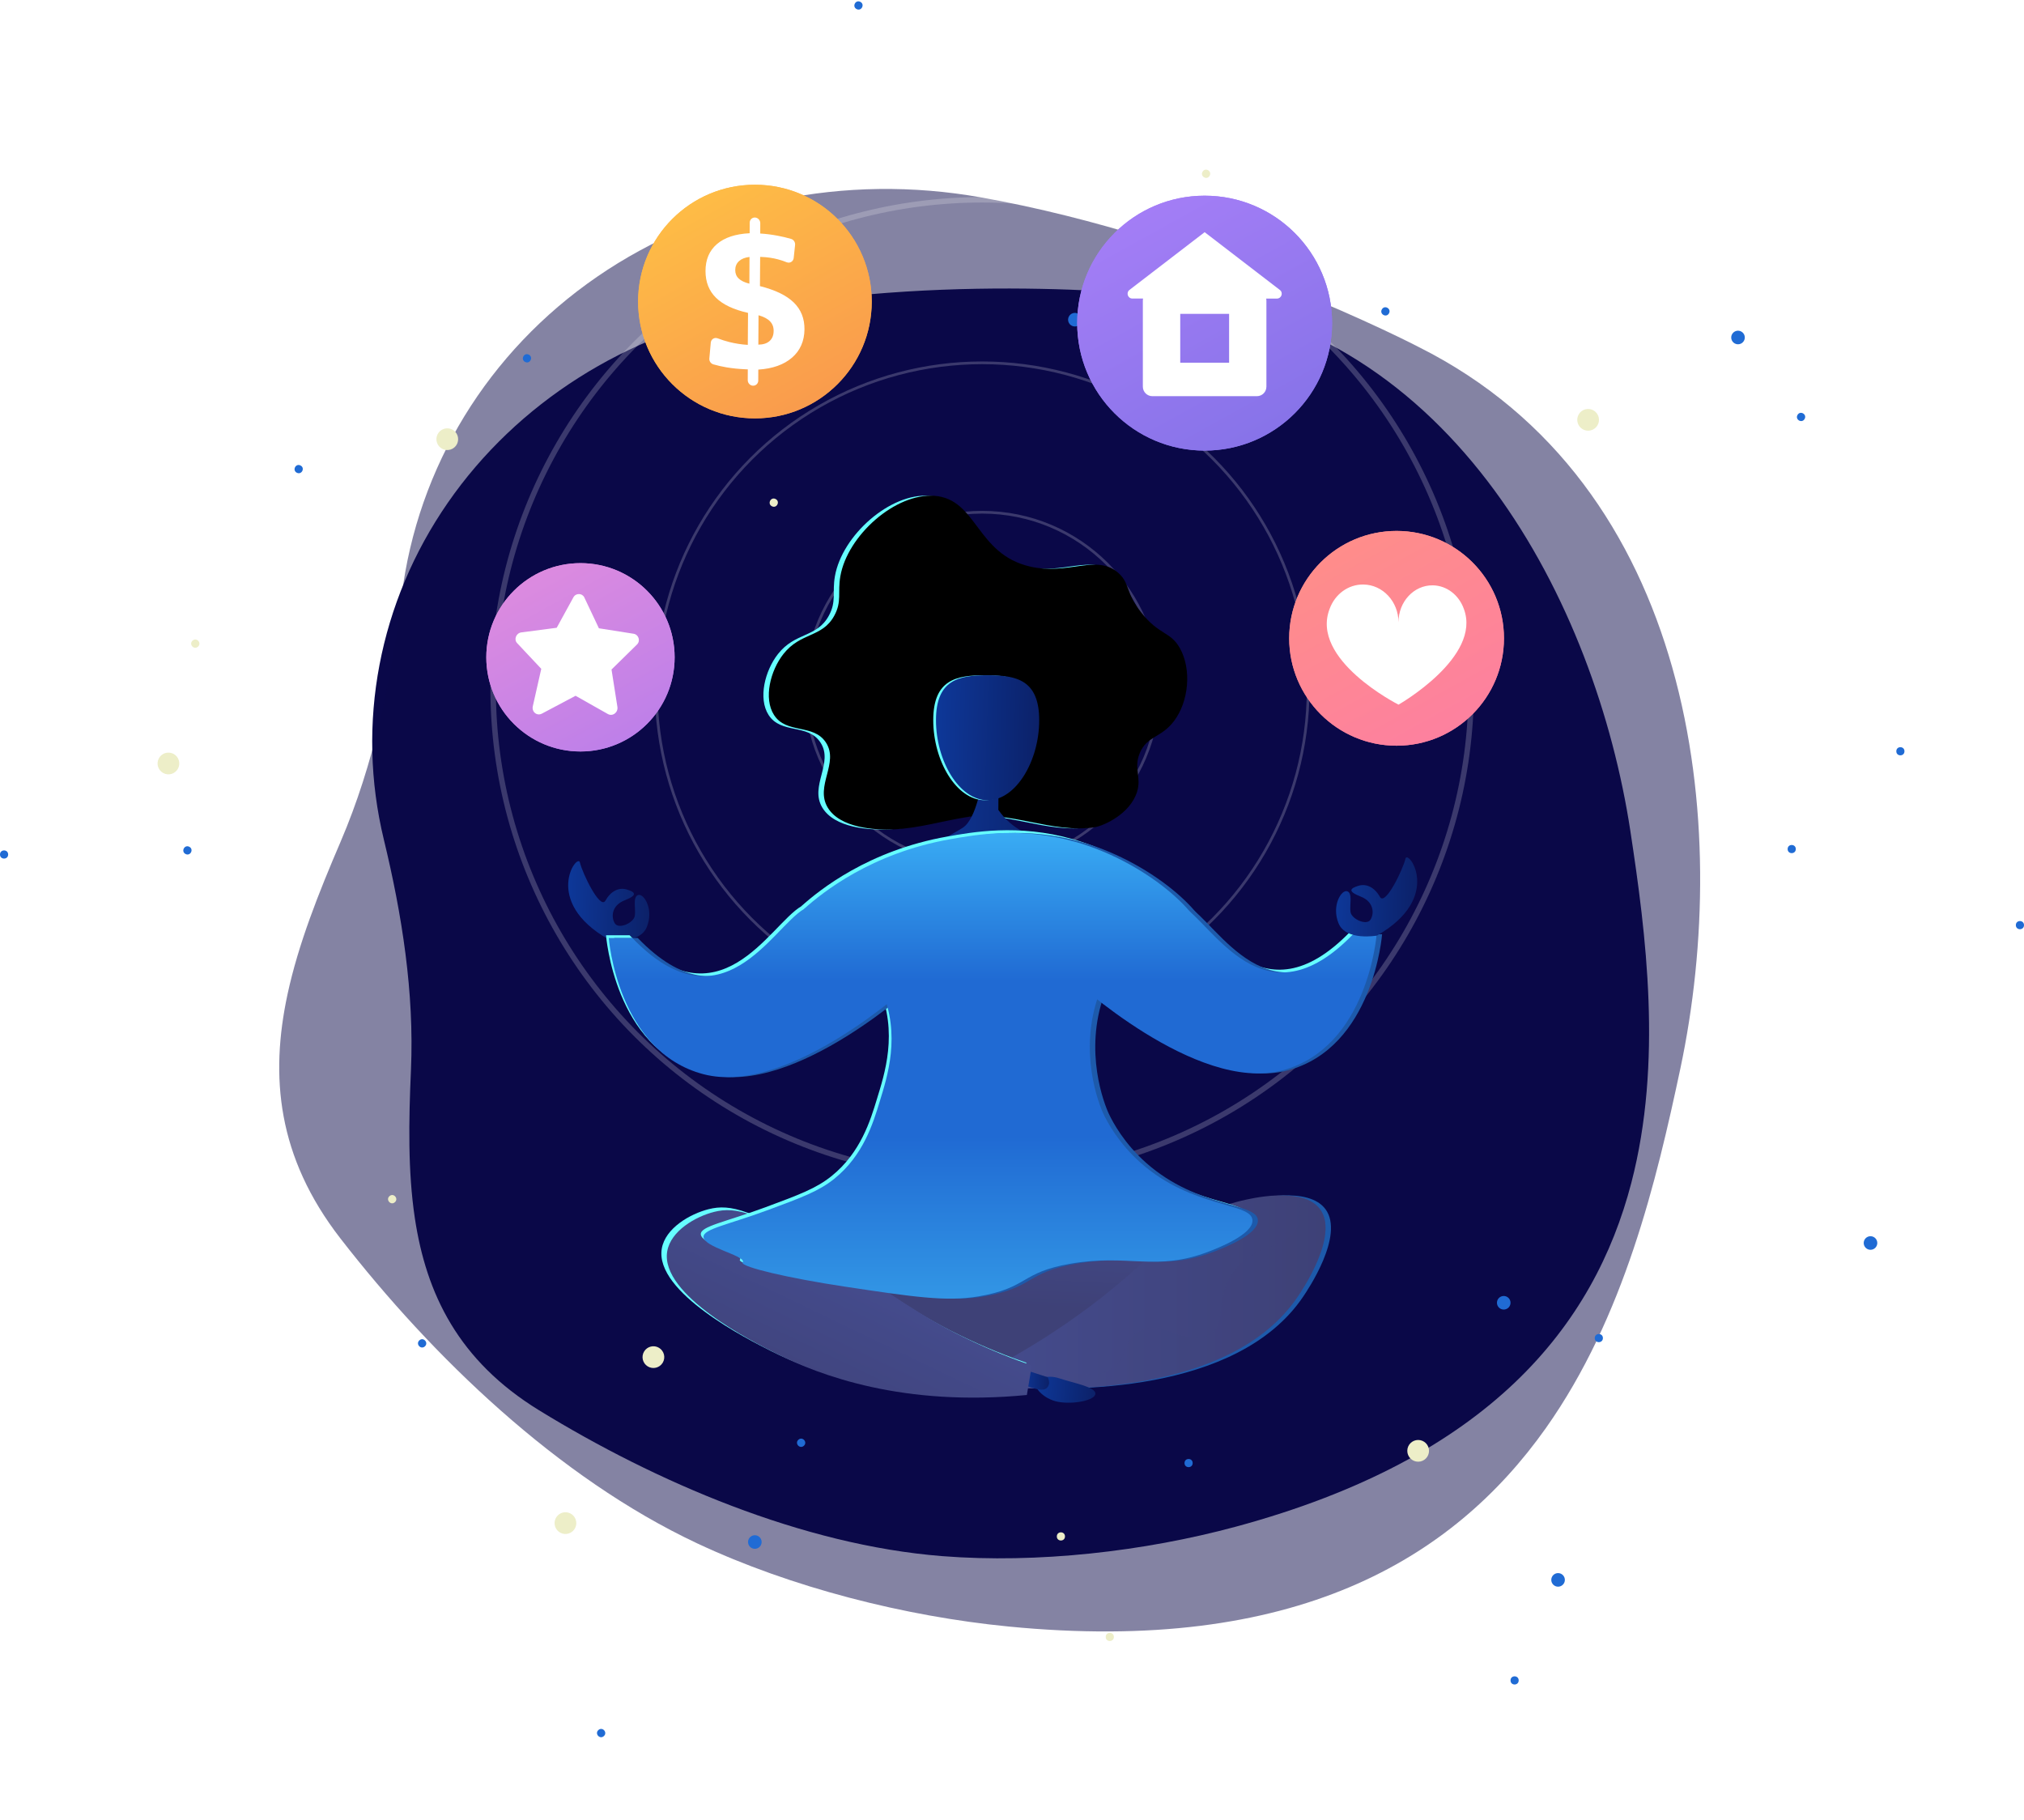 <svg width="745" height="670" viewBox="0 0 745 670" fill="none" xmlns="http://www.w3.org/2000/svg">
<path d="M600.478 435.336C586.781 487.98 548.242 536.728 454.865 561.944C421.124 571.064 381.854 575.539 346.837 572.782C295.316 568.716 241.311 545.456 198.399 519.083C168.691 500.826 156.883 476.206 152.697 448.369C150.111 431.15 150.434 412.723 151.268 393.802C152.51 365.336 147.984 336.683 141.28 309C130.969 266.361 139.459 221.646 164.897 184.961C190.334 148.294 230.523 122.772 276.361 114.197C353.592 99.751 431.946 109.279 431.946 109.279C535.141 119.999 587.377 222.445 600.104 305.835C605.906 343.949 611.997 391.012 600.478 435.336Z" fill="#0A0849"/>
<path opacity="0.5" d="M568.989 525.675C534.689 574.127 476.473 609.007 371.217 598.685C333.181 594.964 291.277 584.365 256.512 568.028C205.365 543.978 159.072 499.376 125.33 455.88C101.969 425.769 99.375 396.074 105.819 366.041C109.808 347.464 117.24 328.778 125.384 309.784C137.624 281.205 144.034 250.206 147.843 219.357C153.724 171.846 179.642 129.477 219.804 101.853C259.96 74.245 310.914 63.712 361.118 72.661C445.703 87.742 522.199 127.73 522.199 127.73C623.653 178.528 637.621 303.285 618.508 393.33C609.758 434.479 597.855 484.876 568.989 525.675Z" fill="#0A0849"/>
<circle cx="240.507" cy="499.53" r="4" transform="rotate(-148.806 240.507 499.53)" fill="#EDEEC8"/>
<circle r="4" transform="matrix(-0.955 -0.296 -0.296 0.955 61.996 281.019)" fill="#EDEEC8"/>
<circle cx="522" cy="534.023" r="4" transform="rotate(-180 522 534.023)" fill="#EDEEC8"/>
<circle r="4" transform="matrix(-0.664 -0.748 -0.748 0.664 208.13 560.627)" fill="#EDEEC8"/>
<circle cx="584.56" cy="154.53" r="4" transform="rotate(-148.806 584.56 154.53)" fill="#EDEEC8"/>
<circle cx="390.5" cy="565.523" r="1.5" transform="rotate(-180 390.5 565.523)" fill="#EDEEC8"/>
<circle r="1.5" transform="matrix(-0.664 -0.748 -0.748 0.664 144.354 441.392)" fill="#EDEEC8"/>
<circle cx="443.94" cy="63.963" r="1.5" transform="rotate(-148.806 443.94 63.963)" fill="#EDEEC8"/>
<circle cx="408.5" cy="602.523" r="1.5" transform="rotate(-180 408.5 602.523)" fill="#EDEEC8"/>
<circle r="1.5" transform="matrix(-0.664 -0.748 -0.748 0.664 71.882 236.905)" fill="#EDEEC8"/>
<circle cx="451.992" cy="154.34" r="1.5" transform="rotate(-148.806 451.992 154.34)" fill="#EDEEC8"/>
<circle cx="588.5" cy="492.523" r="1.5" transform="rotate(-180 588.5 492.523)" fill="#206BD4"/>
<circle cx="659.5" cy="312.523" r="1.5" transform="rotate(-180 659.5 312.523)" fill="#206BD4"/>
<circle cx="699.5" cy="276.523" r="1.5" transform="rotate(-180 699.5 276.523)" fill="#206BD4"/>
<circle cx="743.5" cy="340.523" r="1.5" transform="rotate(-180 743.5 340.523)" fill="#206BD4"/>
<circle cx="1.5" cy="314.523" r="1.5" transform="rotate(-180 1.5 314.523)" fill="#206BD4"/>
<circle r="1.5" transform="matrix(-0.664 -0.748 -0.748 0.664 221.265 637.905)" fill="#206BD4"/>
<circle cx="662.94" cy="153.472" r="1.5" transform="rotate(-148.806 662.94 153.472)" fill="#206BD4"/>
<circle cx="553.5" cy="479.523" r="2.5" transform="rotate(-180 553.5 479.523)" fill="#206BD4"/>
<circle cx="573.5" cy="581.523" r="2.5" transform="rotate(-180 573.5 581.523)" fill="#206BD4"/>
<circle r="2.5" transform="matrix(-0.664 -0.748 -0.748 0.664 277.845 567.587)" fill="#206BD4"/>
<circle cx="688.5" cy="457.523" r="2.5" transform="rotate(-180 688.5 457.523)" fill="#206BD4"/>
<circle cx="639.733" cy="124.224" r="2.5" transform="rotate(-148.806 639.733 124.224)" fill="#206BD4"/>
<circle cx="437.5" cy="538.523" r="1.5" transform="rotate(-180 437.5 538.523)" fill="#206BD4"/>
<circle r="1.5" transform="matrix(-0.664 -0.748 -0.748 0.664 155.379 494.462)" fill="#206BD4"/>
<circle cx="557.5" cy="618.523" r="1.5" transform="rotate(-180 557.5 618.523)" fill="#206BD4"/>
<circle r="1.5" transform="matrix(-0.664 -0.748 -0.748 0.664 294.882 531.053)" fill="#206BD4"/>
<circle cx="509.947" cy="114.613" r="1.5" transform="rotate(-148.806 509.947 114.613)" fill="#206BD4"/>
<circle cx="164.635" cy="161.658" r="4" transform="rotate(116.506 164.635 161.658)" fill="#EDEEC8"/>
<circle cx="284.81" cy="185.011" r="1.5" transform="rotate(116.506 284.81 185.011)" fill="#EDEEC8"/>
<circle cx="193.971" cy="131.886" r="1.5" transform="rotate(116.506 193.971 131.886)" fill="#206BD4"/>
<circle cx="109.937" cy="172.669" r="1.5" transform="rotate(116.506 109.937 172.669)" fill="#206BD4"/>
<circle cx="68.988" cy="313.011" r="1.5" transform="rotate(116.506 68.988 313.011)" fill="#206BD4"/>
<circle cx="315.988" cy="2.011" r="1.5" transform="rotate(116.506 315.988 2.011)" fill="#206BD4"/>
<circle cx="395.647" cy="117.67" r="2.5" transform="rotate(116.506 395.647 117.67)" fill="#206BD4"/>
<circle cx="286.647" cy="86.67" r="2.5" transform="rotate(116.506 286.647 86.67)" fill="#206BD4"/>
<circle opacity="0.2" cx="361.517" cy="253.545" r="180" stroke="white" stroke-width="2"/>
<circle opacity="0.2" cx="361.517" cy="253.545" r="120" stroke="white"/>
<circle opacity="0.2" cx="361.517" cy="253.545" r="65" stroke="white"/>
<path d="M401.001 304.473C404.166 303.979 413.898 299.692 416.502 291.541C418.271 285.978 415.192 282.949 417.506 277.266C420.143 270.817 425.35 271.702 430.097 265.458C435.626 258.175 436.647 246.316 432.292 238.574C428.786 232.33 424.635 233.844 418.033 225.405C412.197 217.952 413.95 214.889 409.849 211.078C401.852 203.659 391.473 211.827 377.18 208.543C357.324 204 357.715 183.769 342.062 182.51C327.667 181.353 309.937 197.058 307.317 212.116C306.262 218.156 307.964 221.355 305.071 226.647C300.63 234.78 292.735 232.636 286.372 240.718C281.557 246.826 278.987 257.052 282.901 263.161C287.478 270.307 297.397 266.257 301.991 273.284C306.96 280.839 297.908 289.261 302.655 297.224C307.147 304.745 319.891 305.63 327.276 305.255C336.174 304.813 344.801 302.227 353.598 300.798C369.898 298.143 384.973 306.923 401.001 304.473Z" fill="#66FEFF"/>
<path d="M403.001 304.473C406.166 303.979 415.898 299.692 418.502 291.541C420.271 285.978 417.192 282.949 419.506 277.266C422.143 270.817 427.35 271.702 432.097 265.458C437.626 258.175 438.647 246.316 434.292 238.574C430.786 232.33 426.635 233.844 420.033 225.405C414.197 217.952 415.95 214.889 411.849 211.078C403.852 203.659 393.473 211.827 379.18 208.543C359.324 204 359.715 183.769 344.062 182.51C329.667 181.353 311.937 197.058 309.317 212.116C308.262 218.156 309.964 221.355 307.071 226.647C302.63 234.78 294.735 232.636 288.372 240.718C283.557 246.826 280.987 257.052 284.901 263.161C289.478 270.307 299.397 266.257 303.991 273.284C308.96 280.839 299.908 289.261 304.655 297.224C309.147 304.745 321.891 305.63 329.276 305.255C338.174 304.813 346.801 302.227 355.598 300.798C371.898 298.143 386.973 306.923 403.001 304.473Z" fill="black"/>
<path d="M350.425 470.249L447.036 446.071L451.868 469.552L363.424 510.371L293.374 493.066L251.126 451.584L350.425 470.249Z" fill="url(#paint0_linear)"/>
<path d="M361.536 286.642C361.536 286.642 359.698 301.394 354.253 304.762C348.809 308.131 340.012 312.555 339.042 313.746C338.072 314.937 372.766 318.681 389.951 310.003C384.285 308.829 382.753 308.387 382.753 308.387C381.222 307.944 378.347 307.145 375.471 305.511C373.514 304.388 370.367 302.227 367.474 298.11L367.542 289.942L361.536 286.642Z" fill="url(#paint1_linear)"/>
<path d="M368.861 502.731C388.071 492.437 402.245 481.956 411.875 474.027C430.813 458.424 439.507 446.667 458.683 442.022C462.103 441.188 481.636 436.458 487.932 445.135C494.908 454.732 481.347 474.809 479.696 477.243C455.195 513.501 392.801 511.817 373.234 510.643C371.788 508.006 370.325 505.368 368.861 502.731Z" fill="#1D5AAB"/>
<path d="M366.861 502.731C386.071 492.437 400.245 481.956 409.875 474.027C428.813 458.424 437.507 446.667 456.683 442.022C460.103 441.188 479.636 436.458 485.932 445.135C492.908 454.732 479.347 474.809 477.696 477.243C453.195 513.501 390.801 511.817 371.234 510.643C369.788 508.006 368.325 505.368 366.861 502.731Z" fill="url(#paint2_linear)"/>
<path opacity="0.3" d="M485.932 445.118C484.094 442.583 481.099 441.222 477.73 440.542C478.853 444.421 478.955 448.062 477.56 451.244C473.732 459.938 462.4 457.267 454.437 467.476C446.61 477.498 452.038 487.162 445.113 491.297C437.184 496.027 427.366 484.967 418.876 490.259C413.108 493.866 414.894 500.689 408.173 504.415C403.528 506.985 398.968 505.777 393.677 505.113C387.602 504.347 379.299 504.194 368.852 506.372C369.652 507.801 370.434 509.231 371.234 510.66C390.801 511.834 453.195 513.535 477.696 477.26C479.347 474.793 492.925 454.732 485.932 445.118Z" fill="url(#paint3_linear)"/>
<path d="M381.375 508.159C381.375 508.159 384.897 505.64 390.002 507.359C395.106 509.077 403.222 510.473 403.205 512.957C403.188 515.458 395.072 517.023 389.474 515.986C384.114 514.999 379.895 510.354 381.375 508.159Z" fill="url(#paint4_linear)"/>
<path d="M376.219 503.888L385.612 506.917C385.612 506.917 387.143 509.452 385.084 511.068C383.025 512.685 375.862 509.265 375.862 509.265L376.219 503.888Z" fill="url(#paint5_linear)"/>
<path d="M243.596 459.568C240.823 475.715 275.686 493.207 283.666 497.205C299.932 505.355 330.542 516.874 375.972 512.467C376.585 508.843 377.18 505.219 377.793 501.595C371.786 499.536 362.905 496.201 352.577 491.114C334.966 482.453 328.279 476.26 303.829 461.491C276.792 445.139 268.914 443.047 260.849 445.071C253.975 446.807 244.889 452.064 243.596 459.568Z" fill="#66FEFF"/>
<path d="M245.596 460.568C242.823 476.715 277.686 494.207 285.666 498.205C301.932 506.355 332.542 517.874 377.972 513.467C378.585 509.843 379.18 506.219 379.793 502.595C373.786 500.536 364.905 497.201 354.577 492.114C336.966 483.453 330.279 477.26 305.829 462.491C278.792 446.139 270.914 444.047 262.849 446.071C255.975 447.807 246.889 453.064 245.596 460.568Z" fill="url(#paint6_linear)"/>
<path d="M381.517 265.089C381.517 280.056 373.004 294.544 362.517 294.544C352.03 294.544 343.517 280.056 343.517 265.089C343.517 250.122 352.03 248.544 362.517 248.544C373.004 248.568 381.517 250.146 381.517 265.089Z" fill="#66FEFF"/>
<path d="M382.517 265.089C382.517 280.056 374.004 294.544 363.517 294.544C353.03 294.544 344.517 280.056 344.517 265.089C344.517 250.122 353.03 248.544 363.517 248.544C374.004 248.568 382.517 250.146 382.517 265.089Z" fill="url(#paint7_linear)"/>
<path d="M223.953 345.751C223.953 345.751 235.353 347.81 238.059 341.276C240.764 334.743 237.004 328.753 234.894 329.434C232.784 330.114 234.094 334.521 233.669 337.108C233.243 339.694 227.816 342.11 226.369 339.949C224.923 337.805 224.94 333.33 229.926 331.391C234.911 329.434 233.788 328.362 230.793 327.426C227.799 326.49 224.821 328.005 222.847 331.51C220.874 335.015 214.272 321.148 213.455 317.455C212.638 313.763 199.333 331.629 223.953 345.751Z" fill="url(#paint8_linear)"/>
<path d="M441.782 346.333C445.015 338.455 422.81 316.88 394.957 308.9C374.743 303.115 357.592 306.348 348.676 307.913C319.751 313.018 301.732 327.48 294.96 333.554C300.507 336.566 315.838 345.754 323.426 363.194C330.76 380.056 325.519 395.54 322.78 404.524C320.398 412.368 316.791 424.278 306.088 432.887C300.439 437.43 294.195 439.744 281.723 444.373C267.005 449.817 257.885 451.332 257.953 454.275C258.038 458.036 272.977 461.098 272.467 463.446C272.433 463.616 272.314 463.633 272.297 463.753C272.092 465.386 288.886 469.401 310.104 472.6C334.911 476.327 347.315 478.198 359.175 476.173C377.67 473.009 374.556 467.326 393.085 464.127C414.643 460.418 424.427 467.156 443.943 459.669C447.227 458.41 460.379 453.339 460.005 448.065C459.546 441.548 437.852 443.777 418.965 427.102C410.645 419.752 406.629 412.044 405.234 409.152C403.43 405.408 395.876 386.079 403.464 365.032C403.907 363.79 404.264 363.211 404.741 362.395C413.895 346.741 438.719 353.768 441.782 346.333Z" fill="#66FEFF"/>
<path d="M223.073 344.24C223.073 344.24 226.203 386.096 257.953 394.4C289.686 402.703 335.184 360.455 335.184 360.455C335.184 360.455 306.718 326.714 294.96 333.571C283.203 340.428 264.776 378.406 231.75 344.257H223.073V344.24Z" fill="#66FEFF"/>
<path d="M505.724 342.862C505.724 342.862 502.593 384.718 470.843 393.022C439.111 401.325 393.613 359.077 393.613 359.077C393.613 359.077 422.079 325.336 433.836 332.193C445.593 339.05 464.02 377.028 497.046 342.879H505.724V342.862Z" fill="#66FEFF"/>
<path d="M444.782 347.333C448.015 339.455 425.81 317.88 397.957 309.9C377.743 304.115 360.592 307.348 351.676 308.913C322.751 314.018 304.732 328.48 297.96 334.554C303.507 337.566 318.838 346.754 326.426 364.194C333.76 381.056 328.519 396.54 325.78 405.524C323.398 413.368 319.791 425.278 309.088 433.887C303.439 438.43 297.195 440.744 284.723 445.373C270.005 450.817 260.885 452.332 260.953 455.275C261.038 459.036 275.977 462.098 275.467 464.446C275.433 464.616 275.314 464.633 275.297 464.753C275.092 466.386 291.886 470.401 313.104 473.6C337.911 477.327 350.315 479.198 362.175 477.173C380.67 474.009 377.556 468.326 396.085 465.127C417.643 461.418 427.427 468.156 446.943 460.669C450.227 459.41 463.379 454.339 463.005 449.065C462.546 442.548 440.852 444.777 421.965 428.102C413.645 420.752 409.629 413.044 408.234 410.152C406.43 406.408 398.876 387.079 406.464 366.032C406.907 364.79 407.264 364.211 407.741 363.395C416.895 347.741 441.719 354.768 444.782 347.333Z" fill="#1D5AAB"/>
<path d="M226.073 345.24C226.073 345.24 229.203 387.096 260.953 395.4C292.686 403.703 338.184 361.455 338.184 361.455C338.184 361.455 309.718 327.714 297.96 334.571C286.203 341.428 267.776 379.406 234.75 345.257H226.073V345.24Z" fill="#1D5AAB"/>
<path d="M508.724 343.862C508.724 343.862 505.593 385.718 473.843 394.022C442.111 402.325 396.613 360.077 396.613 360.077C396.613 360.077 425.079 326.336 436.836 333.193C448.593 340.05 467.02 378.028 500.046 343.879H508.724V343.862Z" fill="#1D5AAB"/>
<path d="M442.782 347.333C446.015 339.455 423.81 317.88 395.957 309.9C375.743 304.115 358.592 307.348 349.676 308.913C320.751 314.018 302.732 328.48 295.96 334.554C301.507 337.566 316.838 346.754 324.426 364.194C331.76 381.056 326.519 396.54 323.78 405.524C321.398 413.368 317.791 425.278 307.088 433.887C301.439 438.43 295.195 440.744 282.723 445.373C268.005 450.817 258.885 452.332 258.953 455.275C259.038 459.036 273.977 462.098 273.467 464.446C273.433 464.616 273.314 464.633 273.297 464.753C273.092 466.386 289.886 470.401 311.104 473.6C335.911 477.327 348.315 479.198 360.175 477.173C378.67 474.009 375.556 468.326 394.085 465.127C415.643 461.418 425.427 468.156 444.943 460.669C448.227 459.41 461.379 454.339 461.005 449.065C460.546 442.548 438.852 444.777 419.965 428.102C411.645 420.752 407.629 413.044 406.234 410.152C404.43 406.408 396.876 387.079 404.464 366.032C404.907 364.79 405.264 364.211 405.741 363.395C414.895 347.741 439.719 354.768 442.782 347.333Z" fill="url(#paint9_linear)"/>
<path d="M224.073 345.24C224.073 345.24 227.203 387.096 258.953 395.4C290.686 403.703 336.184 361.455 336.184 361.455C336.184 361.455 307.718 327.714 295.96 334.571C284.203 341.428 265.776 379.406 232.75 345.257H224.073V345.24Z" fill="url(#paint10_linear)"/>
<path d="M506.724 343.862C506.724 343.862 503.593 385.718 471.843 394.022C440.111 402.325 394.613 360.077 394.613 360.077C394.613 360.077 423.079 326.336 434.836 333.193C446.593 340.05 465.02 378.028 498.046 343.879H506.724V343.862Z" fill="url(#paint11_linear)"/>
<path d="M506.826 344.373C506.826 344.373 495.426 346.432 492.721 339.898C490.015 333.365 493.776 327.375 495.885 328.056C497.995 328.737 496.685 333.143 497.111 335.73C497.536 338.316 502.964 340.732 504.41 338.571C505.856 336.427 505.839 331.952 500.854 330.013C495.868 328.056 496.991 326.984 499.986 326.048C502.981 325.112 505.958 326.627 507.932 330.132C509.906 333.637 516.508 319.77 517.324 316.077C518.158 312.385 531.464 330.251 506.826 344.373Z" fill="url(#paint12_linear)"/>
<path d="M443.412 165.852C469.319 165.852 490.322 144.85 490.322 118.942C490.322 93.035 469.319 72.032 443.412 72.032C417.504 72.032 396.501 93.035 396.501 118.942C396.501 144.85 417.504 165.852 443.412 165.852Z" fill="url(#paint13_linear)"/>
<g filter="url(#filter0_f)">
<path d="M443.412 165.852C469.319 165.852 490.322 144.85 490.322 118.942C490.322 93.035 469.319 72.032 443.412 72.032C417.504 72.032 396.501 93.035 396.501 118.942C396.501 144.85 417.504 165.852 443.412 165.852Z" fill="url(#paint14_linear)"/>
</g>
<path d="M471.095 106.726L443.412 85.457L415.745 106.709C414.401 107.747 415.133 109.891 416.817 109.891H420.731C420.68 110.112 420.663 110.35 420.663 110.589V142.321C420.663 144.261 422.228 145.826 424.168 145.826H462.638C464.578 145.826 466.143 144.261 466.143 142.321V110.606C466.143 110.367 466.126 110.129 466.075 109.908H469.989C471.707 109.891 472.439 107.747 471.095 106.726ZM452.412 133.508H434.428V115.523H452.412V133.508Z" fill="white"/>
<path d="M514.057 274.476C535.887 274.476 553.583 256.779 553.583 234.95C553.583 213.121 535.887 195.424 514.057 195.424C492.228 195.424 474.532 213.121 474.532 234.95C474.532 256.779 492.228 274.476 514.057 274.476Z" fill="url(#paint15_linear)"/>
<g filter="url(#filter1_f)">
<path d="M514.057 274.476C535.887 274.476 553.583 256.779 553.583 234.95C553.583 213.121 535.887 195.424 514.057 195.424C492.228 195.424 474.532 213.121 474.532 234.95C474.532 256.779 492.228 274.476 514.057 274.476Z" fill="url(#paint16_linear)"/>
</g>
<path d="M538.814 224.111C537.044 219.109 532.604 215.519 527.363 215.451C520.438 215.366 514.755 221.457 514.755 229.046C514.755 221.457 509.004 215.23 501.824 215.144C496.243 215.076 491.427 218.718 489.471 223.958C481.984 242.811 514.772 259.366 514.772 259.366C514.772 259.366 545.501 241.841 538.814 224.111Z" fill="white"/>
<path d="M213.659 276.603C232.801 276.603 248.319 261.085 248.319 241.944C248.319 222.802 232.801 207.284 213.659 207.284C194.518 207.284 179 222.802 179 241.944C179 261.085 194.518 276.603 213.659 276.603Z" fill="url(#paint17_linear)"/>
<g filter="url(#filter2_f)">
<path d="M213.659 276.603C232.801 276.603 248.319 261.085 248.319 241.944C248.319 222.802 232.801 207.284 213.659 207.284C194.518 207.284 179 222.802 179 241.944C179 261.085 194.518 276.603 213.659 276.603Z" fill="url(#paint18_linear)"/>
</g>
<path d="M233.192 233.266L220.448 231.258L215.072 219.892C214.306 218.275 211.941 218.241 211.073 219.841L204.914 231.071L191.897 232.772C189.992 233.027 189.056 235.341 190.332 236.703L199.231 246.18L196.117 259.962C195.658 262.038 197.631 263.637 199.469 262.667L211.856 256.1L223.749 262.82C225.502 263.807 227.578 262.242 227.254 260.183L225.093 246.435L234.486 237.213C235.83 235.869 235.064 233.555 233.192 233.266Z" fill="white"/>
<path d="M277.874 153.993C301.62 153.993 320.87 134.743 320.87 110.997C320.87 87.25 301.62 68 277.874 68C254.127 68 234.877 87.25 234.877 110.997C234.877 134.743 254.127 153.993 277.874 153.993Z" fill="url(#paint19_linear)"/>
<g filter="url(#filter3_f)">
<path d="M277.874 153.993C301.62 153.993 320.87 134.743 320.87 110.997C320.87 87.25 301.62 68 277.874 68C254.127 68 234.877 87.25 234.877 110.997C234.877 134.743 254.127 153.993 277.874 153.993Z" fill="url(#paint20_linear)"/>
</g>
<path d="M277.908 80.064C278.979 80.115 279.847 81.05 279.847 82.156L279.83 85.951C281.991 86.087 284.169 86.359 286.347 86.785C287.963 87.091 289.563 87.465 291.162 87.925C292.115 88.197 292.762 89.133 292.659 90.153L292.149 94.952C292.013 96.228 290.754 97.01 289.58 96.534C288.542 96.109 287.47 95.751 286.364 95.462C284.458 94.952 282.451 94.662 280.341 94.577L279.796 94.56L279.728 105.314C285.343 106.726 289.478 108.734 292.166 111.337C294.837 113.94 296.148 117.241 296.113 121.24C296.062 125.544 294.548 129.016 291.553 131.619C288.559 134.222 284.424 135.702 279.116 136.043L279.099 140.092C279.099 141.164 278.231 141.998 277.176 141.964H277.142C276.087 141.93 275.236 141.011 275.236 139.939L275.253 135.958L274.402 135.924C271.952 135.821 269.621 135.583 267.392 135.209C265.759 134.937 264.16 134.562 262.594 134.12C261.658 133.848 261.012 132.946 261.097 131.976L261.624 126.106C261.743 124.83 262.985 124.081 264.177 124.541C265.572 125.068 266.984 125.527 268.413 125.885C270.659 126.446 272.922 126.804 275.253 126.94L275.338 115.165C270.047 113.974 266.116 112.12 263.547 109.602C260.978 107.083 259.685 103.799 259.685 99.767C259.685 95.564 261.08 92.263 263.887 89.847C266.695 87.431 270.71 86.104 275.934 85.849L275.951 81.986C275.951 80.88 276.836 80.013 277.908 80.064ZM275.883 94.577C274.232 94.764 272.939 95.275 272.02 96.109C271.102 96.942 270.642 98.031 270.625 99.376C270.625 100.652 271.034 101.69 271.884 102.506C272.735 103.323 274.045 103.97 275.832 104.412L275.883 94.577ZM279.201 116.033L279.133 126.855C280.919 126.838 282.314 126.395 283.284 125.51C284.254 124.643 284.748 123.401 284.765 121.835C284.782 120.389 284.339 119.215 283.437 118.279C282.553 117.343 281.14 116.595 279.201 116.033Z" fill="white"/>
<defs>
<filter id="filter0_f" x="362.501" y="38.032" width="161.82" height="161.82" filterUnits="userSpaceOnUse" color-interpolation-filters="sRGB">
<feFlood flood-opacity="0" result="BackgroundImageFix"/>
<feBlend mode="normal" in="SourceGraphic" in2="BackgroundImageFix" result="shape"/>
<feGaussianBlur stdDeviation="17" result="effect1_foregroundBlur"/>
</filter>
<filter id="filter1_f" x="440.532" y="161.424" width="147.051" height="147.051" filterUnits="userSpaceOnUse" color-interpolation-filters="sRGB">
<feFlood flood-opacity="0" result="BackgroundImageFix"/>
<feBlend mode="normal" in="SourceGraphic" in2="BackgroundImageFix" result="shape"/>
<feGaussianBlur stdDeviation="17" result="effect1_foregroundBlur"/>
</filter>
<filter id="filter2_f" x="145" y="173.284" width="137.319" height="137.319" filterUnits="userSpaceOnUse" color-interpolation-filters="sRGB">
<feFlood flood-opacity="0" result="BackgroundImageFix"/>
<feBlend mode="normal" in="SourceGraphic" in2="BackgroundImageFix" result="shape"/>
<feGaussianBlur stdDeviation="17" result="effect1_foregroundBlur"/>
</filter>
<filter id="filter3_f" x="190.877" y="24" width="173.993" height="173.993" filterUnits="userSpaceOnUse" color-interpolation-filters="sRGB">
<feFlood flood-opacity="0" result="BackgroundImageFix"/>
<feBlend mode="normal" in="SourceGraphic" in2="BackgroundImageFix" result="shape"/>
<feGaussianBlur stdDeviation="22" result="effect1_foregroundBlur"/>
</filter>
<linearGradient id="paint0_linear" x1="352.599" y1="438.845" x2="350.528" y2="479.75" gradientUnits="userSpaceOnUse">
<stop stop-color="#444B8C"/>
<stop offset="0.996" stop-color="#3E4177"/>
</linearGradient>
<linearGradient id="paint1_linear" x1="339.022" y1="286.642" x2="390.697" y2="290.169" gradientUnits="userSpaceOnUse">
<stop stop-color="#0D3899"/>
<stop offset="1" stop-color="#0C2169"/>
</linearGradient>
<linearGradient id="paint2_linear" x1="366.862" y1="475.54" x2="487.921" y2="475.54" gradientUnits="userSpaceOnUse">
<stop stop-color="#444B8C"/>
<stop offset="0.996" stop-color="#3E4177"/>
</linearGradient>
<linearGradient id="paint3_linear" x1="366.862" y1="475.822" x2="487.921" y2="475.822" gradientUnits="userSpaceOnUse">
<stop stop-color="#444B8C"/>
<stop offset="0.996" stop-color="#3E4177"/>
</linearGradient>
<linearGradient id="paint4_linear" x1="381.076" y1="506.759" x2="403.454" y2="508.769" gradientUnits="userSpaceOnUse">
<stop stop-color="#0D3899"/>
<stop offset="1" stop-color="#0C2169"/>
</linearGradient>
<linearGradient id="paint5_linear" x1="375.862" y1="503.888" x2="386.33" y2="504.437" gradientUnits="userSpaceOnUse">
<stop stop-color="#0D3899"/>
<stop offset="1" stop-color="#0C2169"/>
</linearGradient>
<linearGradient id="paint6_linear" x1="317.724" y1="474.185" x2="291.05" y2="529.667" gradientUnits="userSpaceOnUse">
<stop stop-color="#444B8C"/>
<stop offset="0.996" stop-color="#3E4177"/>
</linearGradient>
<linearGradient id="paint7_linear" x1="344.517" y1="248.544" x2="383.214" y2="249.784" gradientUnits="userSpaceOnUse">
<stop stop-color="#0D3899"/>
<stop offset="1" stop-color="#0C2169"/>
</linearGradient>
<linearGradient id="paint8_linear" x1="209.137" y1="316.964" x2="239.533" y2="318.174" gradientUnits="userSpaceOnUse">
<stop stop-color="#0D3899"/>
<stop offset="1" stop-color="#0C2169"/>
</linearGradient>
<linearGradient id="paint9_linear" x1="365.398" y1="306.59" x2="365.398" y2="478.003" gradientUnits="userSpaceOnUse">
<stop stop-color="#39ACF4"/>
<stop offset="0.318" stop-color="#206AD3"/>
<stop offset="0.651" stop-color="#206AD3"/>
<stop offset="1" stop-color="#3296E5"/>
</linearGradient>
<linearGradient id="paint10_linear" x1="365.398" y1="306.59" x2="365.398" y2="478.003" gradientUnits="userSpaceOnUse">
<stop stop-color="#39ACF4"/>
<stop offset="0.318" stop-color="#206AD3"/>
<stop offset="0.651" stop-color="#206AD3"/>
<stop offset="1" stop-color="#3296E5"/>
</linearGradient>
<linearGradient id="paint11_linear" x1="365.398" y1="306.59" x2="365.398" y2="478.003" gradientUnits="userSpaceOnUse">
<stop stop-color="#39ACF4"/>
<stop offset="0.318" stop-color="#206AD3"/>
<stop offset="0.651" stop-color="#206AD3"/>
<stop offset="1" stop-color="#3296E5"/>
</linearGradient>
<linearGradient id="paint12_linear" x1="491.777" y1="315.586" x2="522.186" y2="316.797" gradientUnits="userSpaceOnUse">
<stop stop-color="#0D3899"/>
<stop offset="1" stop-color="#0C2169"/>
</linearGradient>
<linearGradient id="paint13_linear" x1="409.611" y1="57.651" x2="527.858" y2="272.019" gradientUnits="userSpaceOnUse">
<stop stop-color="#AA80F9"/>
<stop offset="0.996" stop-color="#6165D7"/>
</linearGradient>
<linearGradient id="paint14_linear" x1="409.611" y1="57.651" x2="527.858" y2="272.019" gradientUnits="userSpaceOnUse">
<stop stop-color="#AA80F9"/>
<stop offset="0.996" stop-color="#6165D7"/>
</linearGradient>
<linearGradient id="paint15_linear" x1="485.561" y1="183.291" x2="585.21" y2="363.945" gradientUnits="userSpaceOnUse">
<stop stop-color="#FF9085"/>
<stop offset="1" stop-color="#FB6FBB"/>
</linearGradient>
<linearGradient id="paint16_linear" x1="485.561" y1="183.291" x2="585.21" y2="363.945" gradientUnits="userSpaceOnUse">
<stop stop-color="#FF9085"/>
<stop offset="1" stop-color="#FB6FBB"/>
</linearGradient>
<linearGradient id="paint17_linear" x1="188.684" y1="196.66" x2="276.056" y2="355.057" gradientUnits="userSpaceOnUse">
<stop offset="0.004" stop-color="#E38DDD"/>
<stop offset="1" stop-color="#9571F6"/>
</linearGradient>
<linearGradient id="paint18_linear" x1="188.684" y1="196.66" x2="276.056" y2="355.057" gradientUnits="userSpaceOnUse">
<stop offset="0.004" stop-color="#E38DDD"/>
<stop offset="1" stop-color="#9571F6"/>
</linearGradient>
<linearGradient id="paint19_linear" x1="246.884" y1="54.811" x2="355.293" y2="251.346" gradientUnits="userSpaceOnUse">
<stop stop-color="#FFC444"/>
<stop offset="0.996" stop-color="#F36F56"/>
</linearGradient>
<linearGradient id="paint20_linear" x1="246.884" y1="54.811" x2="355.293" y2="251.346" gradientUnits="userSpaceOnUse">
<stop stop-color="#FFC444"/>
<stop offset="0.996" stop-color="#F36F56"/>
</linearGradient>
</defs>
</svg>
